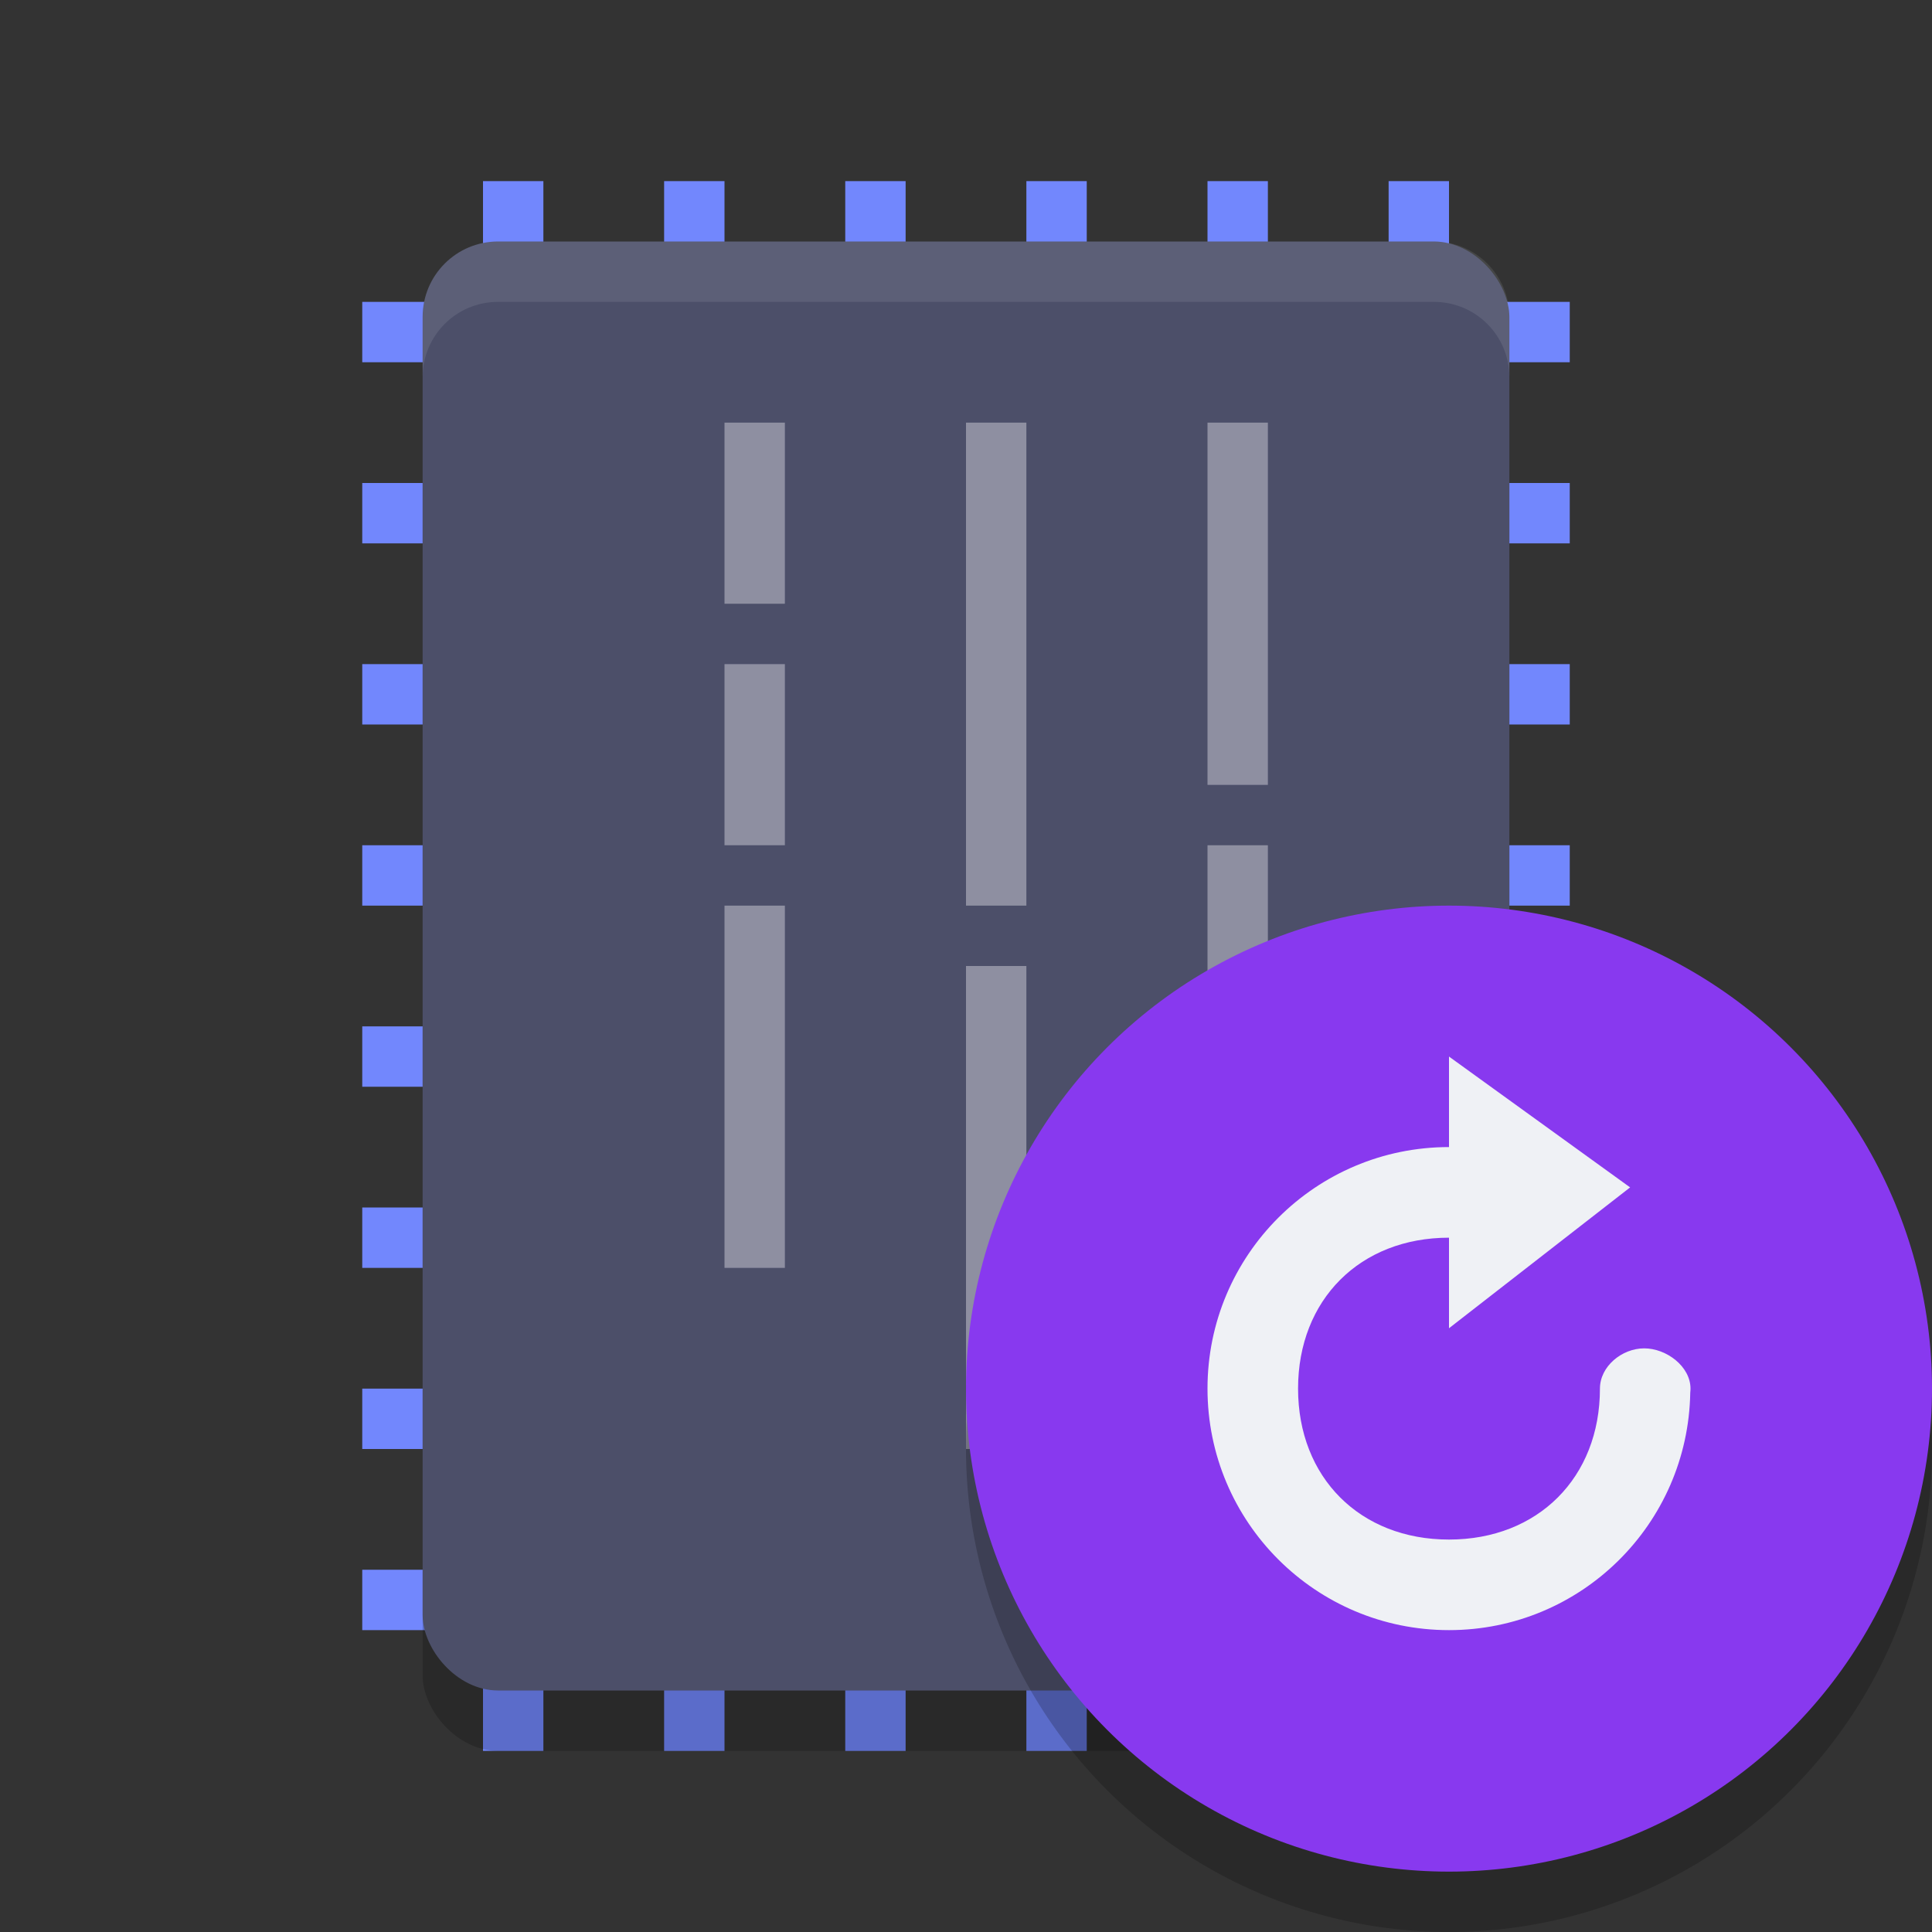<svg xmlns="http://www.w3.org/2000/svg" width="32" height="32" version="1">
 <rect width="100%" height="100%" fill="#333333" stroke="none"/>
 <g style="fill:#7287fd">
  <rect width="1" height="26" x="-12" y="-29" transform="scale(-1)"/>
  <rect width="1" height="26" x="-9" y="-29" transform="scale(-1)"/>
  <rect width="1" height="26" x="-21" y="-29" transform="scale(-1)"/>
  <rect width="1" height="26" x="-18" y="-29" transform="scale(-1)"/>
  <rect width="1" height="26" x="-15" y="-29" transform="scale(-1)"/>
  <rect width="1" height="26" x="-24" y="-29" transform="scale(-1)"/>
  <rect width="1" height="20" x="-12" y="6" transform="rotate(-90)"/>
  <rect width="1" height="20" x="-9" y="6" transform="rotate(-90)"/>
  <rect width="1" height="20" x="-6" y="6" transform="rotate(-90)"/>
  <rect width="1" height="20" x="-21" y="6" transform="rotate(-90)"/>
  <rect width="1" height="20" x="-18" y="6" transform="rotate(-90)"/>
  <rect width="1" height="20" x="-15" y="6" transform="rotate(-90)"/>
  <rect width="1" height="20" x="-24" y="6" transform="rotate(-90)"/>
  <rect width="1" height="20" x="-27" y="6" transform="rotate(-90)"/>
 </g>
 <rect style="opacity:0.2" width="18" height="24" x="7" y="5" rx="1.25" ry="1.25"/>
 <rect style="fill:#4c4f69" width="18" height="24" x="7" y="4" rx="1.25" ry="1.25"/>
 <path style="opacity:0.1;fill:#eff1f5" d="M 8.25,4 C 7.558,4 7,4.558 7,5.25 V 6.25 C 7,5.558 7.558,5 8.25,5 H 23.75 C 24.442,5 25,5.558 25,6.25 V 5.25 C 25,4.558 24.442,4 23.75,4 Z"/>
 <g style="opacity:0.4;fill:#eff1f5">
  <rect width="1" height="3" x="12" y="7"/>
  <rect width="1" height="3" x="12" y="11"/>
  <rect width="1" height="6" x="12" y="15"/>
  <rect width="1" height="8" x="16" y="7"/>
  <rect width="1" height="8" x="16" y="16"/>
  <rect width="1" height="6" x="20" y="7"/>
  <rect width="1" height="3" x="20" y="14"/>
  <rect width="1" height="7" x="20" y="18"/>
 </g>
 <circle style="opacity:0.2" cx="24" cy="24" r="8"/>
 <circle style="fill:#8839ef" cx="24" cy="23" r="8"/>
 <path style="fill:#eff1f5" d="m 20,23 c 0,2.209 1.791,4 4,4 2.187,0 3.96,-1.755 3.996,-3.934 0.002,-0.022 0.004,-0.044 0.004,-0.066 0,-0.368 -0.399,-0.667 -0.767,-0.667 -0.368,0 -0.733,0.298 -0.733,0.667 0,1.473 -1.027,2.5 -2.5,2.5 C 22.527,25.5 21.5,24.473 21.5,23 c 0,-1.473 1.027,-2.5 2.5,-2.5 V 22 L 27,19.667 24,17.5 v 1.499 c -2.209,0 -4,1.791 -4,4 z"/>
</svg>
